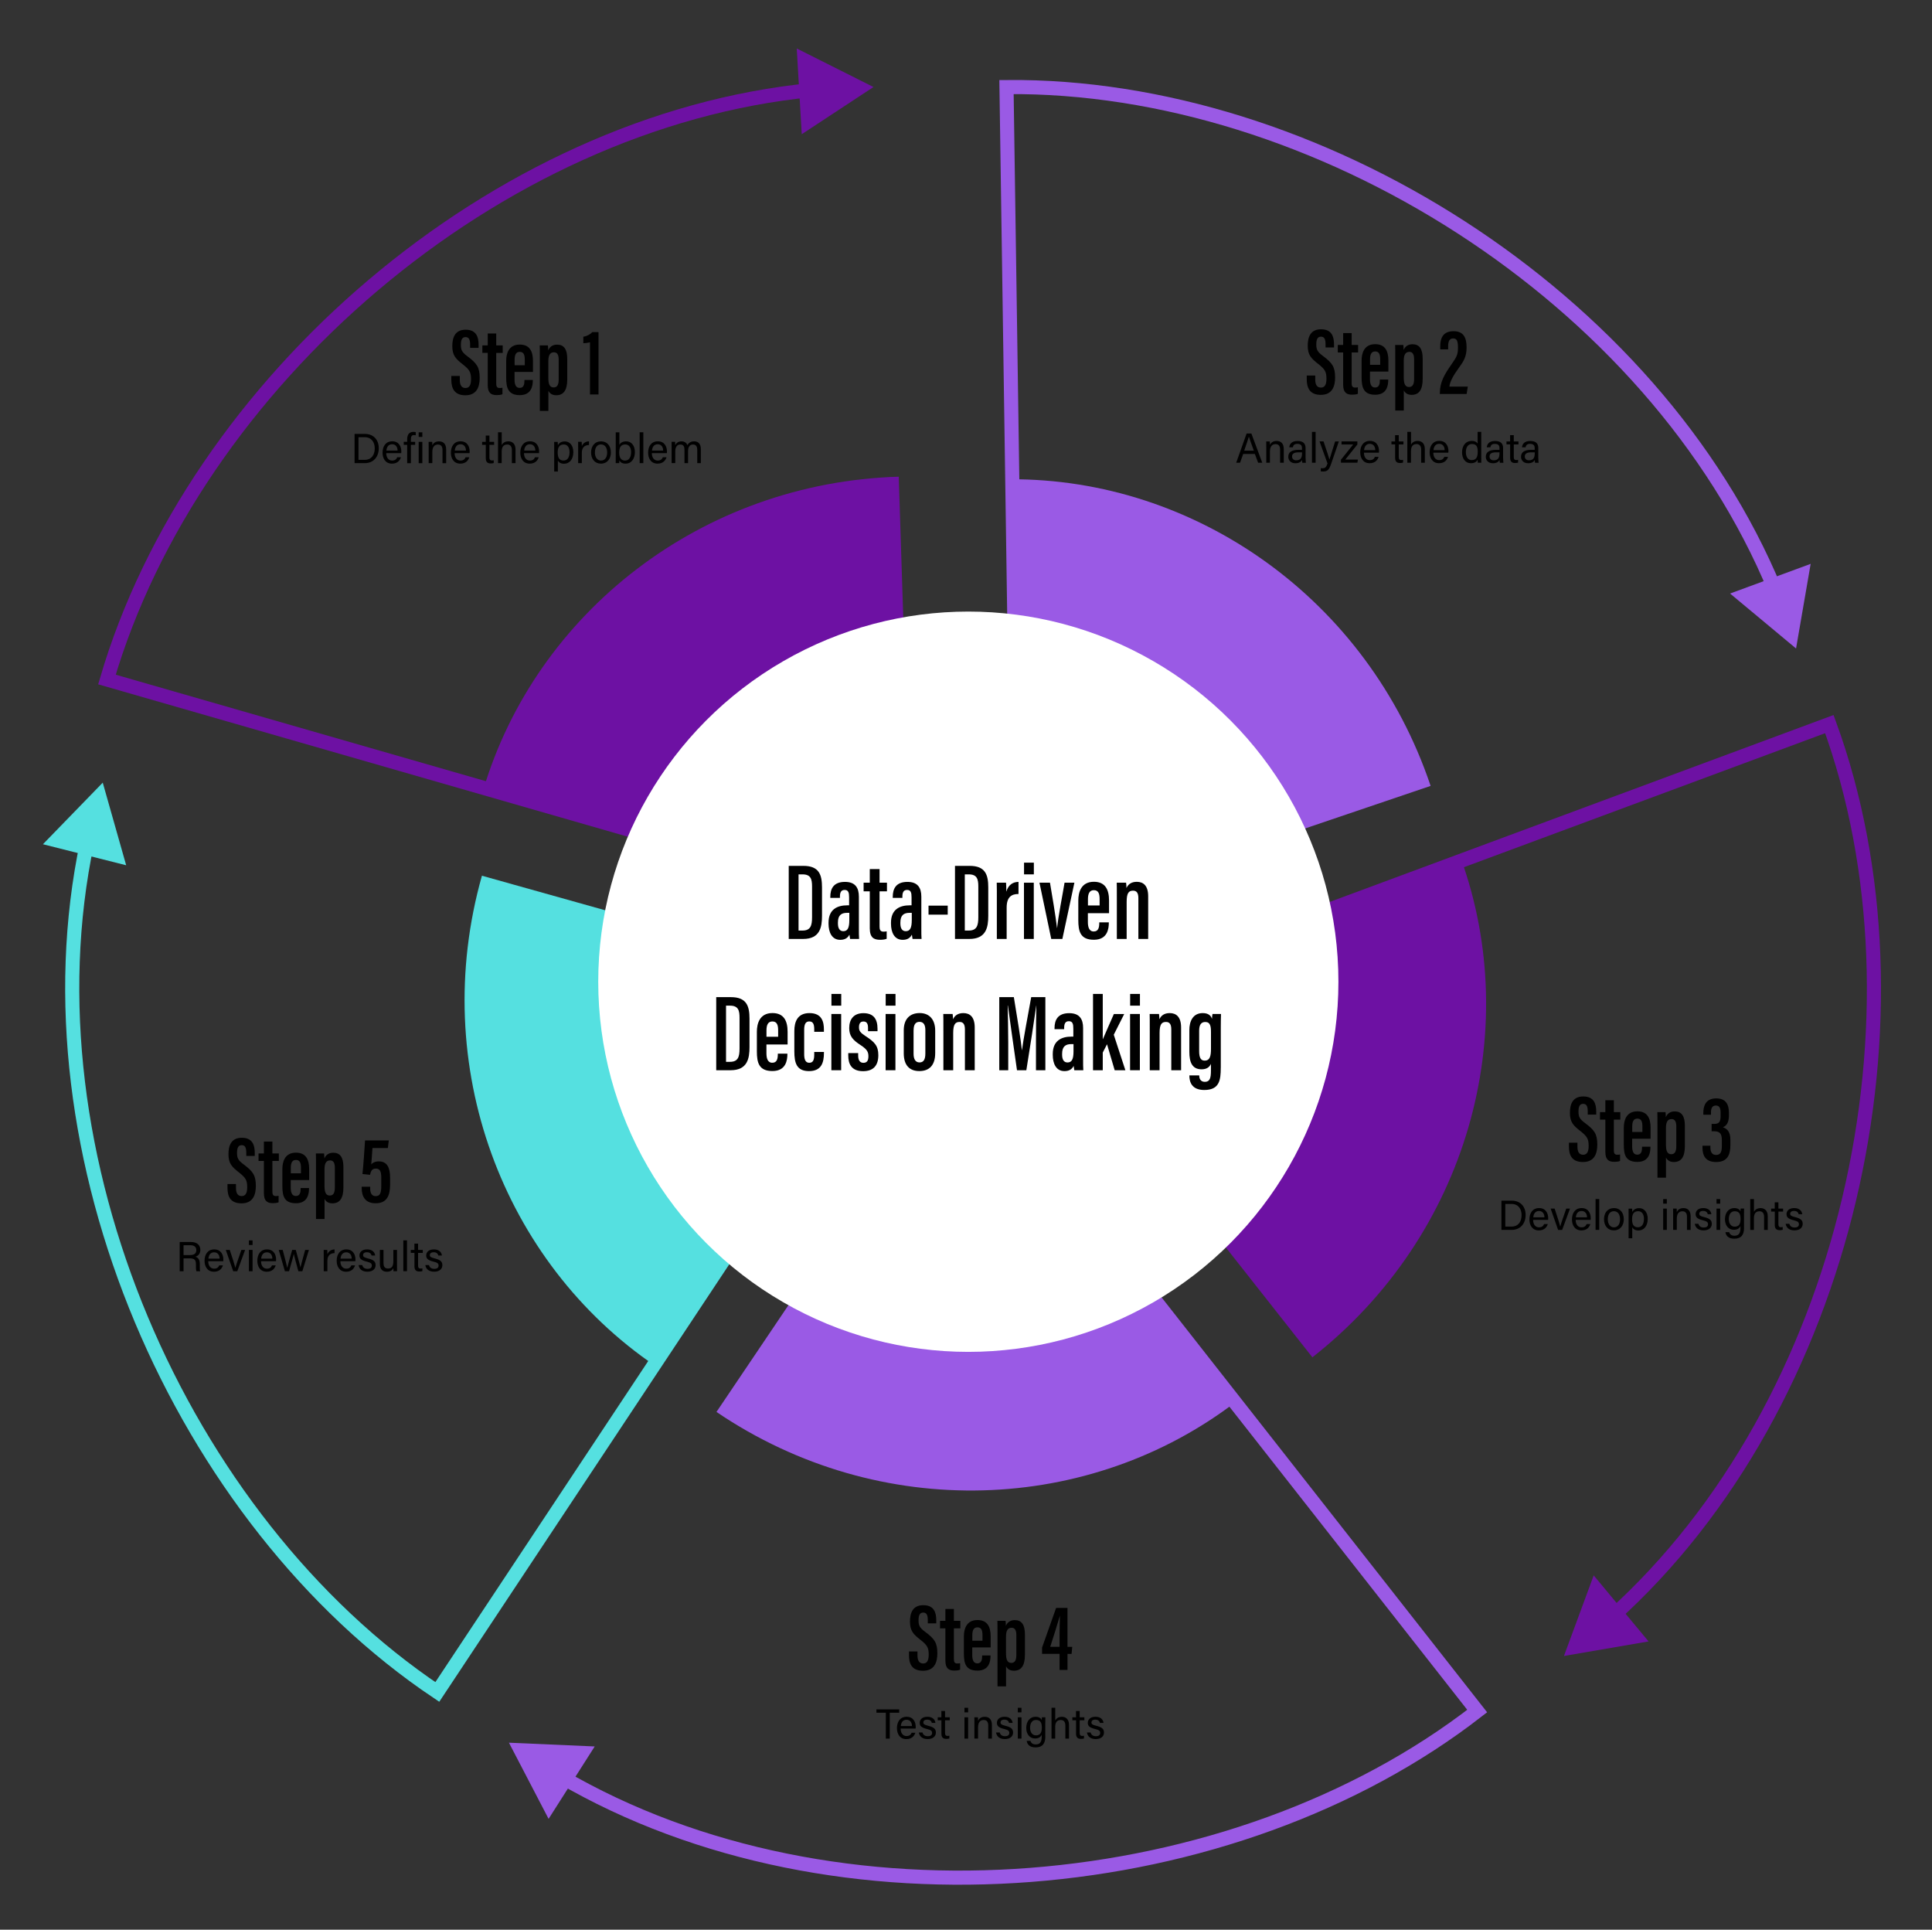 <?xml version="1.0" encoding="UTF-8"?>
<svg id="Layer_1" data-name="Layer 1" xmlns="http://www.w3.org/2000/svg" viewBox="0 0 547.56 546.81">
  <rect x="0" y="0" width="547.56" height="546.81" fill="#333333" stroke="none"/>
  <defs>
    <style>
      .cls-1 {
        fill: #9a5ae5;
      }

      .cls-1, .cls-2, .cls-3, .cls-4, .cls-5, .cls-6 {
        stroke-width: 0px;
      }

      .cls-7 {
        stroke: #6d11a3;
      }

      .cls-7, .cls-3, .cls-8, .cls-9 {
        fill: none;
        stroke-miterlimit: 10;
      }

      .cls-7, .cls-8, .cls-9 {
        stroke-width: 4px;
      }

      .cls-2 {
        fill: #000;
      }

      .cls-3 {
        stroke: #4262d3;
      }

      .cls-4 {
        fill: #6d11a3;
      }

      .cls-8 {
        stroke: #9a5ae5;
      }

      .cls-5 {
        fill: #55e0e0;
      }

      .cls-6 {
        fill: #fff;
      }

      .cls-9 {
        stroke: #55e0e0;
      }
    </style>
  </defs>
  <g>
    <g>
      <path class="cls-9" d="M24.68,238.72c-18.67,88.29,26.6,192,99.26,240.73l131.31-198.05"/>
      <polygon class="cls-5" points="12.17 239.23 29.12 221.78 35.76 245.19 12.17 239.23"/>
    </g>
    <path class="cls-5" d="M136.59,248.14c-15.24,53.87,5.93,109.64,49.24,138.99l69.41-105.72-118.66-33.26Z"/>
  </g>
  <g>
    <g>
      <path class="cls-8" d="M158.92,503.37c77.93,45.49,190.62,35.13,259.74-18.51l-146.7-186.93"/>
      <polygon class="cls-1" points="155.48 515.41 144.24 493.83 168.55 494.89 155.48 515.41"/>
    </g>
    <path class="cls-1" d="M203.06,400.1c46.35,31.41,105.94,28.86,147.42-3.03l-78.53-99.14-68.89,102.17Z"/>
  </g>
  <g>
    <g>
      <path class="cls-7" d="M456.82,458.18c67.11-60.33,91.64-170.8,61.65-252.99l-222.79,82.64"/>
      <polygon class="cls-4" points="467.23 465.13 443.25 469.25 451.68 446.42 467.23 465.13"/>
    </g>
    <path class="cls-4" d="M371.95,384.62c44.05-34.55,59.82-92.08,42.11-141.31l-118.38,44.52,76.27,96.79Z"/>
  </g>
  <g>
    <g>
      <path class="cls-8" d="M503.13,167.27C468.68,83.87,372.75,23.85,285.26,24.67l3.49,237.59"/>
      <polygon class="cls-1" points="513.17 159.78 509.03 183.76 490.33 168.19 513.17 159.78"/>
    </g>
    <path class="cls-1" d="M405.46,222.7c-17.85-53.06-66.81-87.13-119.13-86.89l2.42,126.45,116.71-39.56Z"/>
  </g>
  <g>
    <polyline class="cls-3" points="274.68 277.48 275.38 277.23 275.4 277.2 275.38 277.23"/>
    <g>
      <path class="cls-7" d="M230.07,25.52C140.26,34.25,54.95,108.6,30.31,192.55l228.36,65.7"/>
      <polygon class="cls-4" points="225.81 13.74 247.56 24.66 227.23 38.03 225.81 13.74"/>
    </g>
    <polygon class="cls-2" points="274.96 277.84 275.38 277.23 274.68 277.48 274.96 277.84"/>
  </g>
  <g>
    <path class="cls-4" d="M254.72,135.08c-55.96,1.66-102.79,38.61-117.76,88.75l121.7,34.42-3.94-123.17Z"/>
    <polygon class="cls-2" points="274.44 278.19 274.68 277.85 274.29 277.99 274.44 278.19"/>
  </g>
  <circle class="cls-6" cx="274.44" cy="278.19" r="104.89"/>
  <g>
    <path class="cls-2" d="M223.54,245.36h4.15c4.43,0,5.28,2.48,5.28,6.09v8.04c0,3.17-.52,6.58-5.35,6.58h-4.08v-20.71ZM226.32,263.69h1.12c2.27,0,2.71-1.38,2.71-3.76v-8.73c0-2.11-.38-3.43-2.71-3.43h-1.12v15.93Z"/>
    <path class="cls-2" d="M243.42,263.02c0,1.04,0,2.5.06,3.05h-2.55c-.07-.33-.17-.98-.19-1.22-.53,1.06-1.44,1.47-2.62,1.47-2.36,0-3.3-2.15-3.3-4.57v-.28c0-3.79,2.48-4.93,5.33-4.93h.5v-2.24c0-1.33-.19-2.12-1.27-2.12s-1.33.82-1.33,1.92v.33h-2.73v-.28c0-2.27.88-4.25,4.16-4.25,2.95,0,3.94,1.71,3.94,4.2v8.94ZM240.71,258.67h-.63c-1.6,0-2.6.64-2.6,2.75v.26c0,1.25.42,2.19,1.52,2.19,1.23,0,1.71-.92,1.71-3.16v-2.04Z"/>
    <path class="cls-2" d="M244.76,250.13h1.75v-3.86h2.77v3.86h2.1v2.45h-2.1v9.96c0,.78.12,1.46,1.1,1.46.29,0,.73-.03.92-.09v2.11c-.51.23-1.27.29-1.85.29-1.81,0-2.94-.64-2.94-3.27v-10.46h-1.75v-2.45Z"/>
    <path class="cls-2" d="M261.12,263.02c0,1.04,0,2.5.06,3.05h-2.55c-.07-.33-.17-.98-.19-1.22-.53,1.06-1.44,1.47-2.62,1.47-2.36,0-3.3-2.15-3.3-4.57v-.28c0-3.79,2.48-4.93,5.33-4.93h.5v-2.24c0-1.33-.19-2.12-1.27-2.12s-1.33.82-1.33,1.92v.33h-2.73v-.28c0-2.27.88-4.25,4.16-4.25,2.95,0,3.94,1.71,3.94,4.2v8.94ZM258.41,258.67h-.63c-1.6,0-2.6.64-2.6,2.75v.26c0,1.25.42,2.19,1.52,2.19,1.23,0,1.71-.92,1.71-3.16v-2.04Z"/>
    <path class="cls-2" d="M268.6,256.63v2.55h-5.44v-2.55h5.44Z"/>
    <path class="cls-2" d="M270.66,245.36h4.15c4.43,0,5.28,2.48,5.28,6.09v8.04c0,3.17-.52,6.58-5.35,6.58h-4.08v-20.71ZM273.44,263.69h1.12c2.27,0,2.71-1.38,2.71-3.76v-8.73c0-2.11-.38-3.43-2.71-3.43h-1.12v15.93Z"/>
    <path class="cls-2" d="M282.52,255.54c0-2.61.02-3.87-.03-5.41h2.64c.03.35.08,1.6.08,2.54.61-2.08,2-2.75,3.45-2.77v3.43c-1.88,0-3.36.75-3.36,3.86v8.88h-2.78v-10.53Z"/>
    <path class="cls-2" d="M290.21,250.13h2.78v15.94h-2.78v-15.94ZM290.23,244.45h2.78v3.32h-2.78v-3.32Z"/>
    <path class="cls-2" d="M297.58,250.13c.5,2.94,1.62,9.52,2,12.83h.03c.27-3.12,1.6-9.7,2.1-12.83h2.79l-3.41,15.94h-3.15l-3.34-15.94h2.97Z"/>
    <path class="cls-2" d="M308.32,258.78v2.45c0,1.38.3,2.72,1.66,2.72s1.57-1.17,1.57-2.48v-.1h2.71v.09c0,1.75-.39,4.84-4.24,4.84s-4.41-2.38-4.41-5.6v-5.52c0-2.28.75-5.31,4.42-5.31,3.27,0,4.29,2.29,4.29,5.3v3.6h-5.99ZM311.65,256.58v-1.78c0-1.48-.3-2.55-1.63-2.55-1.22,0-1.68.94-1.68,2.56v1.77h3.3Z"/>
    <path class="cls-2" d="M316.53,255.02c0-3.22,0-4.14-.03-4.89h2.65c.05.36.11.96.11,1.51.46-1.03,1.36-1.76,2.93-1.76,1.86,0,3.22,1.1,3.22,4.08v12.11h-2.78v-11.58c0-1.48-.51-2.1-1.5-2.1-1.21,0-1.82.63-1.82,3.15v10.53h-2.78v-11.05Z"/>
    <path class="cls-2" d="M202.99,282.56h4.15c4.43,0,5.28,2.48,5.28,6.09v8.04c0,3.17-.52,6.58-5.35,6.58h-4.08v-20.71ZM205.77,300.89h1.12c2.27,0,2.71-1.38,2.71-3.76v-8.73c0-2.11-.38-3.43-2.71-3.43h-1.12v15.93Z"/>
    <path class="cls-2" d="M217.22,295.98v2.45c0,1.38.3,2.72,1.66,2.72s1.57-1.17,1.57-2.48v-.1h2.71v.09c0,1.75-.39,4.84-4.24,4.84s-4.41-2.38-4.41-5.6v-5.52c0-2.28.75-5.31,4.42-5.31,3.27,0,4.29,2.29,4.29,5.3v3.6h-5.99ZM220.54,293.78v-1.78c0-1.48-.3-2.55-1.63-2.55-1.22,0-1.68.94-1.68,2.56v1.77h3.3Z"/>
    <path class="cls-2" d="M233.52,298.08v.22c0,2.83-.72,5.22-4.24,5.22s-4.15-2.33-4.15-5.6v-5.77c0-2.64.91-5.07,4.29-5.07,3.63,0,4.09,2.64,4.09,4.68v.62h-2.74v-.62c0-1.32-.21-2.32-1.4-2.32-1.06,0-1.45.81-1.45,2.38v6.88c0,1.25.23,2.46,1.43,2.46,1.12,0,1.42-.82,1.42-2.42v-.65h2.74Z"/>
    <path class="cls-2" d="M235.62,287.33h2.78v15.94h-2.78v-15.94ZM235.64,281.65h2.78v3.32h-2.78v-3.32Z"/>
    <path class="cls-2" d="M243.22,298.39v.72c0,1.22.42,2.06,1.48,2.06,1.01,0,1.42-.62,1.42-1.85s-.36-1.96-2.24-3.19c-2.17-1.41-3.2-2.55-3.2-4.8,0-2.55,1.32-4.23,4.02-4.23,2.93,0,4,1.72,4,4.42v.68h-2.69v-.94c0-1.21-.38-1.8-1.3-1.8s-1.26.64-1.26,1.64.33,1.5,1.84,2.49c2.6,1.67,3.64,2.79,3.64,5.41,0,2.98-1.44,4.54-4.32,4.54-3.39,0-4.2-2.18-4.2-4.42v-.71h2.81Z"/>
    <path class="cls-2" d="M251,287.33h2.78v15.94h-2.78v-15.94ZM251.02,281.65h2.78v3.32h-2.78v-3.32Z"/>
    <path class="cls-2" d="M265.05,292.07v6.35c0,3.43-1.67,5.09-4.49,5.09s-4.42-1.68-4.42-5.05v-6.5c0-3.29,1.82-4.89,4.51-4.89s4.4,1.76,4.4,4.99ZM258.92,291.94v6.63c0,1.47.47,2.49,1.69,2.49,1.13,0,1.65-.81,1.65-2.53v-6.61c0-1.37-.41-2.36-1.66-2.36-1.17,0-1.67.84-1.67,2.39Z"/>
    <path class="cls-2" d="M267.37,292.22c0-3.22,0-4.14-.03-4.89h2.65c.05.36.11.96.11,1.51.46-1.03,1.36-1.76,2.93-1.76,1.86,0,3.22,1.1,3.22,4.08v12.11h-2.78v-11.58c0-1.48-.51-2.1-1.5-2.1-1.21,0-1.82.63-1.82,3.15v10.53h-2.78v-11.05Z"/>
    <path class="cls-2" d="M293.61,295.17c0-3.64.05-7.9.11-10.2h-.03c-.49,3.54-1.82,12.24-2.81,18.3h-2.65c-.74-5.36-2.1-14.58-2.58-18.33h-.06c.06,2.41.16,7.1.16,10.66v7.67h-2.54v-20.71h4.13c.94,5.62,2,12.24,2.28,15.03h.03c.33-2.79,1.65-9.73,2.61-15.03h4.01v20.71h-2.66v-8.1Z"/>
    <path class="cls-2" d="M306.97,300.22c0,1.04,0,2.5.06,3.05h-2.55c-.07-.33-.17-.98-.19-1.22-.53,1.06-1.44,1.47-2.62,1.47-2.36,0-3.3-2.15-3.3-4.57v-.28c0-3.79,2.48-4.93,5.33-4.93h.5v-2.24c0-1.33-.19-2.12-1.27-2.12s-1.33.82-1.33,1.92v.33h-2.73v-.28c0-2.27.88-4.25,4.16-4.25,2.95,0,3.94,1.71,3.94,4.2v8.94ZM304.25,295.87h-.63c-1.6,0-2.6.64-2.6,2.75v.26c0,1.25.42,2.19,1.52,2.19,1.23,0,1.71-.92,1.71-3.16v-2.04Z"/>
    <path class="cls-2" d="M312.53,294.45h.05c.73-1.77,2.27-5.14,3.11-7.11h2.93l-2.96,5.87,3.29,10.06h-3.03l-2.17-7.36-1.21,2.35v5.01h-2.76v-21.62h2.76v12.8Z"/>
    <path class="cls-2" d="M320.28,287.33h2.78v15.94h-2.78v-15.94ZM320.3,281.65h2.78v3.32h-2.78v-3.32Z"/>
    <path class="cls-2" d="M325.86,292.22c0-3.22,0-4.14-.03-4.89h2.65c.05.36.11.96.11,1.51.46-1.03,1.36-1.76,2.93-1.76,1.86,0,3.22,1.1,3.22,4.08v12.11h-2.78v-11.58c0-1.48-.51-2.1-1.5-2.1-1.21,0-1.82.63-1.82,3.15v10.53h-2.78v-11.05Z"/>
    <path class="cls-2" d="M345.98,302.61c0,3.41-.35,6.26-4.66,6.26-3.6,0-4.23-2.32-4.23-4.07v-.07h2.79v.08c0,.58.22,1.75,1.59,1.75,1.45,0,1.73-1.1,1.73-3.23v-1.87c-.41.97-1.28,1.55-2.65,1.55-2.71,0-3.47-2.06-3.47-4.95v-6.18c0-2.43.98-4.8,3.8-4.8,1.66,0,2.37.8,2.62,1.65,0-.47.08-1.1.14-1.4h2.41c-.03.94-.06,2.31-.06,4.07v11.21ZM339.86,292.05v5.81c0,1.8.44,2.69,1.55,2.69,1.55,0,1.8-1.38,1.8-3.41v-4.68c0-1.56-.16-2.86-1.62-2.86-1.16,0-1.73.8-1.73,2.46Z"/>
  </g>
  <g>
    <path class="cls-2" d="M130.32,106.55v1.09c0,1.49.48,2.31,1.63,2.31s1.55-.99,1.55-2.5c0-2.01-.44-2.71-2.36-4.22-1.94-1.53-2.95-2.48-2.95-5.15,0-2.34.71-4.66,3.79-4.65,3.06,0,3.66,2.14,3.66,4.24v.91s-2.4,0-2.4,0v-.85c0-1.36-.25-2.21-1.3-2.21s-1.32.91-1.32,2.2c0,1.45.28,2.08,1.9,3.28,2.62,1.96,3.43,3.07,3.43,6.08,0,2.55-.83,4.93-4.06,4.93-3.16,0-3.98-2.04-3.98-4.42v-1.06s2.42,0,2.42,0Z"/>
    <path class="cls-2" d="M136.71,97.87h1.52v-3.37s2.41,0,2.41,0v3.37h1.83s0,2.13,0,2.13h-1.83v8.68c0,.68.11,1.27.96,1.27.25,0,.64-.03.8-.08v1.84c-.45.2-1.11.25-1.61.25-1.57,0-2.56-.56-2.56-2.85v-9.12h-1.52s0-2.13,0-2.13Z"/>
    <path class="cls-2" d="M145.83,105.41v2.14c0,1.2.26,2.37,1.44,2.37s1.37-1.02,1.37-2.16v-.09s2.37,0,2.37,0v.08c0,1.52-.34,4.22-3.7,4.22-3.27,0-3.85-2.07-3.85-4.89v-4.81c0-1.99.66-4.63,3.85-4.63,2.85,0,3.74,1.99,3.74,4.62,0,.79,0,2.35,0,3.14h-5.23ZM148.73,103.49v-1.55c0-1.29-.26-2.23-1.42-2.23-1.07,0-1.46.82-1.46,2.24v1.55h2.88Z"/>
    <path class="cls-2" d="M155.42,110.72v5.72s-2.42,0-2.42,0v-14.57c0-1.88,0-3.14-.03-4h2.31c.05.27.09.86.09,1.42.38-.91,1.14-1.63,2.54-1.63,1.93,0,2.86,1.33,2.86,4.06v5.78c0,3.15-1.11,4.5-3.12,4.5-1.28,0-1.9-.63-2.23-1.26ZM158.34,107.52v-5.64c0-1.44-.49-2.05-1.33-2.05-1.13,0-1.6.83-1.6,2.52v4.71c0,1.5.25,2.73,1.48,2.73,1.09,0,1.45-.85,1.45-2.28Z"/>
    <path class="cls-2" d="M167.21,111.77v-14.77c-.49.13-1.45.26-1.88.27v-1.86c1.08-.15,2.06-.75,2.54-1.31h1.76s0,17.67,0,17.67h-2.42Z"/>
    <path class="cls-2" d="M100.49,122.96h2.96c2.33,0,3.9,1.59,3.9,4.06s-1.54,4.22-3.94,4.22h-2.92s0-8.28,0-8.28ZM101.59,130.31h1.74c1.95,0,2.88-1.4,2.88-3.27,0-1.63-.85-3.15-2.87-3.15h-1.74v6.42Z"/>
    <path class="cls-2" d="M109.47,128.41c0,1.23.63,2.1,1.65,2.1.96,0,1.26-.49,1.46-.93h1.05c-.24.77-.89,1.8-2.54,1.8-1.9,0-2.67-1.54-2.67-3.1,0-1.79.9-3.23,2.74-3.23,1.95,0,2.58,1.56,2.58,2.85,0,.18,0,.34-.02.5h-4.25ZM112.68,127.68c-.01-.99-.51-1.79-1.54-1.79s-1.53.74-1.63,1.79h3.18Z"/>
    <path class="cls-2" d="M115.4,131.24v-5.19h-.97s0-.85,0-.85h.97v-.72c0-1.11.42-2.1,1.76-2.1.22,0,.52.03.67.08v.88c-.14-.03-.37-.05-.53-.05-.62,0-.85.37-.85,1.26v.66h1.21s0,.85,0,.85h-1.21v5.19s-1.04,0-1.04,0Z"/>
    <path class="cls-2" d="M118.66,122.5h1.04s0,1.3,0,1.3h-1.04s0-1.3,0-1.3ZM118.66,125.21h1.04s0,6.04,0,6.04h-1.04s0-6.04,0-6.04Z"/>
    <path class="cls-2" d="M121.49,126.73c0-.52,0-1.05-.01-1.52h1.01c.03.18.04.81.04.99.24-.52.73-1.13,1.9-1.13s2.02.69,2.02,2.3v3.88s-1.04,0-1.04,0v-3.75c0-.91-.36-1.53-1.28-1.53-1.14,0-1.6.87-1.6,2.08v3.19s-1.04,0-1.04,0v-4.51Z"/>
    <path class="cls-2" d="M128.84,128.41c0,1.23.63,2.1,1.65,2.1.96,0,1.26-.49,1.46-.93h1.05c-.24.77-.89,1.8-2.54,1.8-1.9,0-2.67-1.54-2.67-3.1,0-1.79.9-3.23,2.74-3.23,1.95,0,2.58,1.56,2.58,2.85,0,.18,0,.34-.02.5h-4.25ZM132.06,127.68c-.01-.99-.51-1.79-1.54-1.79s-1.53.74-1.63,1.79h3.18Z"/>
    <path class="cls-2" d="M136.63,125.21h1.04v-1.78s1.04,0,1.04,0v1.78h1.33s0,.85,0,.85h-1.33v3.53c0,.59.14.89.69.89.14,0,.36,0,.53-.05v.78c-.26.1-.61.11-.9.11-.94,0-1.35-.49-1.35-1.49v-3.78h-1.04s0-.85,0-.85Z"/>
    <path class="cls-2" d="M142.2,122.5v3.59c.31-.53.86-1.03,1.88-1.03.97,0,2.03.53,2.03,2.33v3.85s-1.04,0-1.04,0v-3.68c0-1.03-.43-1.6-1.31-1.6-1.08,0-1.57.72-1.57,1.98v3.3s-1.04,0-1.04,0v-8.74s1.04,0,1.04,0Z"/>
    <path class="cls-2" d="M148.51,128.41c0,1.23.63,2.1,1.65,2.1.96,0,1.26-.49,1.46-.93h1.05c-.24.77-.89,1.8-2.54,1.8-1.9,0-2.67-1.54-2.67-3.1,0-1.79.9-3.23,2.74-3.23,1.95,0,2.59,1.56,2.59,2.85,0,.18,0,.34-.02.5h-4.25ZM151.73,127.68c-.01-.99-.51-1.79-1.54-1.79s-1.53.74-1.63,1.79h3.18Z"/>
    <path class="cls-2" d="M158.11,130.5v3.12s-1.04,0-1.04,0v-6.93c0-.49,0-1-.01-1.47h1.01c.02.2.04.57.04.95.33-.61.94-1.09,1.97-1.09,1.4,0,2.41,1.17,2.41,3.01,0,2.16-1.16,3.32-2.62,3.32-.98,0-1.49-.41-1.76-.89ZM161.42,128.11c0-1.28-.58-2.16-1.61-2.16-1.25,0-1.75.79-1.75,2.26,0,1.43.41,2.29,1.67,2.29,1.1,0,1.69-.91,1.69-2.39Z"/>
    <path class="cls-2" d="M163.86,126.84c0-.84,0-1.32-.01-1.64h1.02c.02.17.03.64.03,1.23.32-.82,1.04-1.34,2.03-1.37v1.04c-1.24.04-2.03.68-2.03,2.21v2.93s-1.04,0-1.04,0v-4.4Z"/>
    <path class="cls-2" d="M173.14,128.21c0,1.74-1,3.17-2.84,3.17-1.73,0-2.78-1.34-2.78-3.15,0-1.78,1.02-3.17,2.84-3.17,1.68,0,2.77,1.26,2.77,3.15ZM168.6,128.22c0,1.32.66,2.29,1.75,2.29s1.73-.92,1.73-2.28-.62-2.29-1.75-2.29-1.72.91-1.72,2.29Z"/>
    <path class="cls-2" d="M174.5,122.5h1.04s0,3.56,0,3.56c.27-.51.83-1,1.93-1,1.51,0,2.47,1.25,2.47,3.04s-.92,3.28-2.63,3.28c-.97,0-1.47-.35-1.77-.94,0,.31-.02.63-.04.8h-1c.01-.67.01-1.35.01-2.03v-6.71ZM178.86,128.12c0-1.3-.59-2.17-1.64-2.17-1.28,0-1.73.86-1.73,2.3,0,1.26.4,2.26,1.68,2.26,1.07,0,1.69-.91,1.69-2.38Z"/>
    <path class="cls-2" d="M181.29,131.24v-8.74s1.04,0,1.04,0v8.74s-1.04,0-1.04,0Z"/>
    <path class="cls-2" d="M184.74,128.41c0,1.23.63,2.1,1.65,2.1.96,0,1.26-.49,1.46-.93h1.05c-.24.77-.89,1.8-2.54,1.8-1.9,0-2.67-1.54-2.67-3.1,0-1.79.9-3.23,2.74-3.23,1.95,0,2.59,1.56,2.59,2.85,0,.18,0,.34-.02.5h-4.25ZM187.95,127.68c-.01-.99-.51-1.79-1.54-1.79s-1.53.74-1.63,1.79h3.18Z"/>
    <path class="cls-2" d="M190.35,126.76c0-.52,0-1.07-.01-1.56h1c.02.18.04.63.04.93.28-.54.8-1.07,1.76-1.07.85,0,1.44.43,1.67,1.08.32-.57.89-1.08,1.92-1.08s1.9.58,1.9,2.21v3.97s-1.02,0-1.02,0v-3.84c0-.7-.25-1.44-1.19-1.44s-1.41.74-1.41,1.81v3.47s-1.02,0-1.02,0v-3.81c0-.78-.22-1.47-1.17-1.47s-1.44.78-1.44,1.93v3.34s-1.03,0-1.03,0v-4.48Z"/>
  </g>
  <g>
    <path class="cls-2" d="M372.76,106.43v1.09c0,1.49.48,2.31,1.63,2.31s1.55-.99,1.55-2.5c0-2.01-.44-2.71-2.36-4.22-1.94-1.53-2.95-2.48-2.95-5.15,0-2.34.71-4.66,3.79-4.65,3.06,0,3.66,2.14,3.66,4.24v.91h-2.4v-.85c0-1.36-.25-2.21-1.3-2.21-1.05,0-1.32.91-1.32,2.2,0,1.45.28,2.08,1.9,3.28,2.62,1.96,3.43,3.07,3.43,6.08,0,2.55-.83,4.93-4.06,4.93-3.16,0-3.98-2.04-3.98-4.42v-1.06h2.42Z"/>
    <path class="cls-2" d="M379.15,97.75h1.52s0-3.37,0-3.37h2.41v3.37s1.83,0,1.83,0v2.13h-1.83s0,8.68,0,8.68c0,.68.11,1.27.96,1.27.25,0,.64-.03.8-.08v1.84c-.45.2-1.11.25-1.61.25-1.57,0-2.56-.56-2.56-2.85v-9.12s-1.52,0-1.52,0v-2.13Z"/>
    <path class="cls-2" d="M388.27,105.3v2.14c0,1.2.26,2.37,1.44,2.37s1.37-1.02,1.37-2.16v-.09h2.37v.08c0,1.52-.34,4.22-3.7,4.22-3.27,0-3.85-2.07-3.85-4.89v-4.81c0-1.99.66-4.63,3.85-4.63,2.85,0,3.74,1.99,3.74,4.62v3.14h-5.23ZM391.17,103.37v-1.55c0-1.29-.26-2.23-1.42-2.23-1.07,0-1.46.82-1.46,2.24v1.55s2.88,0,2.88,0Z"/>
    <path class="cls-2" d="M397.86,110.61v5.72h-2.42v-14.57c0-1.88,0-3.14-.03-4h2.31c.05.27.09.86.09,1.42.38-.91,1.14-1.63,2.54-1.63,1.93,0,2.86,1.33,2.86,4.06v5.78c0,3.15-1.11,4.5-3.12,4.5-1.28,0-1.9-.63-2.23-1.26ZM400.78,107.4v-5.64c0-1.44-.49-2.05-1.33-2.05-1.13,0-1.6.83-1.6,2.52v4.71c0,1.5.25,2.73,1.48,2.73,1.09,0,1.45-.85,1.45-2.28Z"/>
    <path class="cls-2" d="M408.08,111.65v-.3c.02-3.1,1.31-5.25,3.23-8.01,1.44-2.06,1.9-2.78,1.9-4.73,0-1.91-.25-2.71-1.37-2.71-1.02,0-1.41.78-1.41,2.23v.87h-2.24v-.95c0-1.98.63-4.2,3.77-4.2,2.91,0,3.69,1.92,3.69,4.61s-.84,3.92-2.28,5.9c-1.4,1.96-2.45,3.74-2.59,5.19h5.22s-.33,2.09-.33,2.09h-7.59Z"/>
    <path class="cls-2" d="M352.34,128.64l-.89,2.48h-1.09s2.95-8.28,2.95-8.28h1.35s3.08,8.28,3.08,8.28h-1.17s-.92-2.48-.92-2.48h-3.3ZM355.36,127.7c-.79-2.18-1.22-3.33-1.4-3.96h-.01c-.2.7-.69,2.1-1.32,3.96h2.74Z"/>
    <path class="cls-2" d="M358.88,126.61c0-.52,0-1.05-.01-1.52h1.01c.03.18.04.81.04.99.24-.52.73-1.13,1.9-1.13s2.02.69,2.02,2.3v3.88h-1.04v-3.75c0-.91-.36-1.53-1.28-1.53-1.14,0-1.6.87-1.6,2.08v3.19h-1.04v-4.51Z"/>
    <path class="cls-2" d="M370.03,129.81c0,.55.05,1.14.08,1.32h-1c-.05-.13-.08-.42-.1-.79-.21.4-.69.93-1.86.93-1.42,0-2.03-.93-2.03-1.84,0-1.35,1.06-1.96,2.85-1.96h1.03s0-.51,0-.51c0-.53-.17-1.18-1.3-1.18-1.01,0-1.18.5-1.29.97h-1.01c.08-.83.59-1.79,2.33-1.79,1.47,0,2.29.61,2.29,1.98v2.88ZM369.02,128.18h-.98c-1.2,0-1.85.33-1.85,1.18,0,.63.43,1.08,1.17,1.08,1.45,0,1.65-.98,1.65-2.07v-.19Z"/>
    <path class="cls-2" d="M371.83,131.12v-8.74h1.04v8.74h-1.04Z"/>
    <path class="cls-2" d="M375.11,125.09c.98,2.89,1.51,4.49,1.67,5.11h.01c.2-.68.63-2.06,1.61-5.11h1.05s-2.17,6.31-2.17,6.31c-.61,1.77-1.07,2.21-2.3,2.21-.19,0-.42-.01-.65-.04v-.91c.15.02.33.03.5.03.76,0,1.06-.34,1.41-1.34l-2.26-6.27h1.13Z"/>
    <path class="cls-2" d="M380.04,130.28l3.47-4.32h-3.3v-.88h4.49v.87s-3.42,4.28-3.42,4.28h3.59s-.17.88-.17.88h-4.66v-.84Z"/>
    <path class="cls-2" d="M386.56,128.29c0,1.23.63,2.1,1.65,2.1.96,0,1.26-.49,1.46-.93h1.05c-.24.77-.89,1.8-2.54,1.8-1.9,0-2.67-1.54-2.67-3.1,0-1.79.9-3.23,2.74-3.23,1.95,0,2.58,1.56,2.58,2.85,0,.18,0,.34-.02.5h-4.25ZM389.77,127.56c-.01-.99-.51-1.79-1.54-1.79s-1.53.74-1.63,1.79h3.18Z"/>
    <path class="cls-2" d="M394.35,125.09h1.04s0-1.78,0-1.78h1.04v1.78s1.33,0,1.33,0v.85h-1.33s0,3.53,0,3.53c0,.59.14.89.69.89.14,0,.36,0,.53-.05v.78c-.26.1-.61.11-.9.11-.94,0-1.35-.49-1.35-1.49v-3.78s-1.04,0-1.04,0v-.85Z"/>
    <path class="cls-2" d="M399.91,122.38v3.59c.31-.53.86-1.03,1.88-1.03.97,0,2.03.53,2.03,2.33v3.85h-1.04v-3.68c0-1.03-.43-1.6-1.31-1.6-1.08,0-1.57.72-1.57,1.98v3.3h-1.04v-8.74h1.04Z"/>
    <path class="cls-2" d="M406.23,128.29c0,1.23.63,2.1,1.65,2.1.96,0,1.26-.49,1.46-.93h1.05c-.24.77-.89,1.8-2.54,1.8-1.9,0-2.67-1.54-2.67-3.1,0-1.79.9-3.23,2.74-3.23,1.95,0,2.59,1.56,2.59,2.85,0,.18,0,.34-.02.5h-4.25ZM409.44,127.56c-.01-.99-.51-1.79-1.54-1.79s-1.53.74-1.63,1.79h3.18Z"/>
    <path class="cls-2" d="M419.81,122.38v7.03c0,.57,0,1.12.01,1.71h-1c-.03-.16-.05-.62-.05-.86-.3.63-.91,1-1.9,1-1.55,0-2.5-1.26-2.5-3.1,0-1.86,1.03-3.22,2.7-3.22,1.07,0,1.54.43,1.71.77v-3.33h1.04ZM415.45,128.13c0,1.46.69,2.25,1.64,2.25,1.41,0,1.72-1.04,1.72-2.37s-.28-2.19-1.64-2.19c-1.06,0-1.72.84-1.72,2.31Z"/>
    <path class="cls-2" d="M426.01,129.81c0,.55.05,1.14.08,1.32h-1c-.05-.13-.08-.42-.1-.79-.21.4-.69.93-1.86.93-1.42,0-2.03-.93-2.03-1.84,0-1.35,1.06-1.96,2.85-1.96h1.03s0-.51,0-.51c0-.53-.17-1.18-1.3-1.18-1.01,0-1.18.5-1.29.97h-1.01c.08-.83.59-1.79,2.33-1.79,1.47,0,2.29.61,2.29,1.98v2.88ZM424.99,128.18h-.98c-1.2,0-1.85.33-1.85,1.18,0,.63.43,1.08,1.17,1.08,1.45,0,1.65-.98,1.65-2.07v-.19Z"/>
    <path class="cls-2" d="M426.95,125.09h1.04s0-1.78,0-1.78h1.04v1.78s1.33,0,1.33,0v.85h-1.33s0,3.53,0,3.53c0,.59.14.89.69.89.14,0,.36,0,.53-.05v.78c-.26.1-.61.11-.9.11-.94,0-1.35-.49-1.35-1.49v-3.78s-1.04,0-1.04,0v-.85Z"/>
    <path class="cls-2" d="M435.99,129.81c0,.55.05,1.14.08,1.32h-1c-.05-.13-.08-.42-.1-.79-.21.4-.69.93-1.86.93-1.42,0-2.03-.93-2.03-1.84,0-1.35,1.06-1.96,2.85-1.96h1.03s0-.51,0-.51c0-.53-.17-1.18-1.3-1.18-1.01,0-1.18.5-1.29.97h-1.01c.08-.83.59-1.79,2.33-1.79,1.47,0,2.29.61,2.29,1.98v2.88ZM434.98,128.18h-.98c-1.2,0-1.85.33-1.85,1.18,0,.63.43,1.08,1.17,1.08,1.45,0,1.65-.98,1.65-2.07v-.19Z"/>
  </g>
  <g>
    <path class="cls-2" d="M447.07,323.82v1.09c0,1.49.48,2.31,1.63,2.31s1.55-.99,1.55-2.5c0-2.01-.44-2.71-2.36-4.22-1.94-1.53-2.95-2.48-2.95-5.15,0-2.34.71-4.66,3.79-4.65,3.06,0,3.66,2.14,3.66,4.24v.91h-2.4v-.85c0-1.36-.25-2.21-1.3-2.21s-1.32.91-1.32,2.2c0,1.45.28,2.08,1.9,3.28,2.62,1.96,3.43,3.07,3.43,6.08,0,2.55-.83,4.93-4.06,4.93s-3.98-2.04-3.98-4.42v-1.06h2.42Z"/>
    <path class="cls-2" d="M453.46,315.14h1.52v-3.37h2.41v3.37h1.83v2.13h-1.83v8.68c0,.68.11,1.27.96,1.27.25,0,.64-.03.8-.08v1.84c-.45.2-1.11.25-1.61.25-1.57,0-2.56-.56-2.56-2.85v-9.12h-1.52v-2.13Z"/>
    <path class="cls-2" d="M462.58,322.69v2.14c0,1.2.26,2.37,1.44,2.37s1.37-1.02,1.37-2.16v-.09h2.37v.08c0,1.52-.34,4.22-3.7,4.22s-3.85-2.07-3.85-4.89v-4.81c0-1.99.66-4.63,3.85-4.63,2.85,0,3.74,1.99,3.74,4.62v3.14h-5.23ZM465.48,320.76v-1.55c0-1.29-.26-2.23-1.42-2.23-1.07,0-1.46.82-1.46,2.24v1.55h2.88Z"/>
    <path class="cls-2" d="M472.17,328v5.72h-2.42v-14.57c0-1.88,0-3.14-.03-4h2.31c.05.27.09.86.09,1.42.38-.91,1.14-1.63,2.54-1.63,1.93,0,2.86,1.33,2.86,4.06v5.78c0,3.15-1.11,4.5-3.12,4.5-1.28,0-1.9-.63-2.23-1.26ZM475.09,324.8v-5.64c0-1.44-.49-2.05-1.33-2.05-1.13,0-1.6.83-1.6,2.52v4.71c0,1.5.25,2.73,1.48,2.73,1.09,0,1.45-.85,1.45-2.28Z"/>
    <path class="cls-2" d="M482.75,315.87v-.51c0-1.84.57-4.11,3.68-4.11,2.68,0,3.58,1.69,3.58,4.1v.68c0,2.02-.65,2.96-1.68,3.38v.03c1.28.44,2.09,1.4,2.09,3.57v1.45c0,2.81-.87,4.82-4.02,4.82-2.85,0-3.89-1.6-3.89-4.07v-.55h2.25v.53c0,1.09.36,2.09,1.62,2.09s1.62-.93,1.62-2.5v-1.73c0-1.83-.63-2.48-2.15-2.48h-.75v-2.09h.73c1.31,0,1.82-.53,1.82-2.2v-.95c0-1.15-.22-2.06-1.34-2.06s-1.39.91-1.39,1.95v.65h-2.19Z"/>
    <path class="cls-2" d="M425.53,340.23h2.96c2.33,0,3.9,1.59,3.9,4.06s-1.54,4.22-3.94,4.22h-2.92v-8.28ZM426.62,347.58h1.74c1.95,0,2.88-1.4,2.88-3.27,0-1.63-.85-3.15-2.87-3.15h-1.74v6.42Z"/>
    <path class="cls-2" d="M434.51,345.69c0,1.23.63,2.1,1.65,2.1.96,0,1.26-.49,1.46-.93h1.05c-.24.77-.89,1.8-2.54,1.8-1.9,0-2.67-1.54-2.67-3.1,0-1.79.9-3.23,2.74-3.23,1.95,0,2.58,1.56,2.58,2.85,0,.18,0,.34-.02.5h-4.25ZM437.72,344.95c-.01-.99-.51-1.79-1.54-1.79s-1.53.74-1.63,1.79h3.18Z"/>
    <path class="cls-2" d="M440.61,342.48c.81,2.47,1.41,4.31,1.59,5.07h.01c.15-.67.79-2.48,1.69-5.07h1.06l-2.22,6.04h-1.15l-2.11-6.04h1.12Z"/>
    <path class="cls-2" d="M446.57,345.69c0,1.23.63,2.1,1.65,2.1.96,0,1.26-.49,1.46-.93h1.05c-.24.77-.89,1.8-2.54,1.8-1.9,0-2.67-1.54-2.67-3.1,0-1.79.9-3.23,2.74-3.23,1.95,0,2.58,1.56,2.58,2.85,0,.18,0,.34-.02.5h-4.25ZM449.79,344.95c-.01-.99-.51-1.79-1.54-1.79s-1.53.74-1.63,1.79h3.18Z"/>
    <path class="cls-2" d="M452.21,348.51v-8.74h1.04v8.74h-1.04Z"/>
    <path class="cls-2" d="M460.22,345.48c0,1.74-1,3.17-2.84,3.17-1.73,0-2.78-1.34-2.78-3.15s1.02-3.17,2.84-3.17c1.68,0,2.77,1.26,2.77,3.15ZM455.67,345.5c0,1.32.66,2.29,1.75,2.29s1.73-.92,1.73-2.28-.62-2.29-1.75-2.29-1.72.91-1.72,2.29Z"/>
    <path class="cls-2" d="M462.61,347.77v3.12h-1.04v-6.93c0-.49,0-1-.01-1.47h1.01c.02.2.04.57.04.95.33-.61.94-1.09,1.97-1.09,1.4,0,2.41,1.17,2.41,3.01,0,2.16-1.16,3.32-2.62,3.32-.98,0-1.49-.41-1.76-.89ZM465.92,345.38c0-1.28-.58-2.16-1.61-2.16-1.25,0-1.75.79-1.75,2.26s.41,2.29,1.67,2.29c1.1,0,1.69-.91,1.69-2.39Z"/>
    <path class="cls-2" d="M471.37,339.78h1.04v1.3h-1.04v-1.3ZM471.37,342.48h1.04v6.04h-1.04v-6.04Z"/>
    <path class="cls-2" d="M474.19,344c0-.52,0-1.05-.01-1.52h1.01c.03.18.04.81.04.99.24-.52.73-1.13,1.9-1.13s2.02.69,2.02,2.3v3.88h-1.04v-3.75c0-.91-.36-1.53-1.28-1.53-1.14,0-1.6.87-1.6,2.08v3.19h-1.04v-4.51Z"/>
    <path class="cls-2" d="M481.37,346.79c.17.66.66,1.05,1.48,1.05.89,0,1.23-.38,1.23-.93s-.28-.83-1.43-1.11c-1.73-.42-2.08-.95-2.08-1.77s.63-1.7,2.18-1.7,2.19.9,2.27,1.74h-1.01c-.09-.39-.38-.93-1.31-.93-.85,0-1.1.41-1.1.8,0,.45.25.67,1.35.94,1.83.43,2.2,1.04,2.2,1.94,0,1.06-.84,1.83-2.34,1.83s-2.33-.79-2.48-1.87h1.04Z"/>
    <path class="cls-2" d="M486.49,339.78h1.04v1.3h-1.04v-1.3ZM486.49,342.48h1.04v6.04h-1.04v-6.04Z"/>
    <path class="cls-2" d="M494.29,347.97c0,1.93-.8,3.04-2.77,3.04-1.83,0-2.39-1.02-2.5-1.85h1.06c.18.66.71,1.01,1.48,1.01,1.37,0,1.71-.87,1.71-2.26v-.49c-.32.68-.88,1.06-1.89,1.06-1.49,0-2.5-1.21-2.5-2.98,0-1.97,1.15-3.17,2.61-3.17,1.15,0,1.64.54,1.78.94.01-.27.04-.67.05-.8h.98c0,.35-.02,1.16-.02,1.74v3.75ZM489.97,345.46c0,1.27.66,2.14,1.65,2.14,1.3,0,1.68-.87,1.68-2.21s-.36-2.16-1.65-2.16c-1.12,0-1.68.93-1.68,2.24Z"/>
    <path class="cls-2" d="M497.1,339.78v3.59c.31-.53.86-1.03,1.88-1.03.97,0,2.03.53,2.03,2.33v3.85h-1.04v-3.68c0-1.03-.43-1.6-1.31-1.6-1.08,0-1.57.72-1.57,1.98v3.3h-1.04v-8.74h1.04Z"/>
    <path class="cls-2" d="M501.95,342.48h1.04v-1.78h1.04v1.78h1.33v.85h-1.33v3.53c0,.59.14.89.69.89.14,0,.36,0,.53-.05v.78c-.26.1-.61.11-.9.11-.94,0-1.35-.49-1.35-1.49v-3.78h-1.04v-.85Z"/>
    <path class="cls-2" d="M507.13,346.79c.17.66.66,1.05,1.48,1.05.89,0,1.23-.38,1.23-.93s-.28-.83-1.43-1.11c-1.73-.42-2.08-.95-2.08-1.77s.63-1.7,2.18-1.7,2.19.9,2.27,1.74h-1.01c-.09-.39-.38-.93-1.31-.93-.85,0-1.1.41-1.1.8,0,.45.25.67,1.35.94,1.83.43,2.2,1.04,2.2,1.94,0,1.06-.84,1.83-2.34,1.83s-2.33-.79-2.48-1.87h1.04Z"/>
  </g>
  <g>
    <path class="cls-2" d="M66.88,335.53v1.09c0,1.49.48,2.31,1.63,2.31s1.55-.99,1.55-2.5c0-2.01-.44-2.71-2.36-4.22-1.94-1.53-2.95-2.48-2.95-5.15,0-2.34.71-4.66,3.79-4.65,3.06,0,3.66,2.14,3.66,4.24v.91h-2.4v-.85c0-1.36-.25-2.21-1.3-2.21s-1.32.91-1.32,2.2c0,1.45.28,2.08,1.9,3.28,2.62,1.96,3.43,3.07,3.43,6.08,0,2.55-.83,4.93-4.06,4.93s-3.98-2.04-3.98-4.42v-1.06h2.42Z"/>
    <path class="cls-2" d="M73.27,326.85h1.52v-3.37h2.41v3.37h1.83v2.13h-1.83v8.68c0,.68.11,1.27.96,1.27.25,0,.64-.03.8-.08v1.84c-.45.2-1.11.25-1.61.25-1.57,0-2.56-.56-2.56-2.85v-9.12h-1.52v-2.13Z"/>
    <path class="cls-2" d="M82.4,334.4v2.14c0,1.2.26,2.37,1.44,2.37s1.37-1.02,1.37-2.16v-.09h2.37v.08c0,1.52-.34,4.22-3.7,4.22s-3.85-2.07-3.85-4.89v-4.81c0-1.99.66-4.63,3.85-4.63,2.85,0,3.74,1.99,3.74,4.62v3.14h-5.23ZM85.3,332.47v-1.55c0-1.29-.26-2.23-1.42-2.23-1.07,0-1.46.82-1.46,2.24v1.55h2.88Z"/>
    <path class="cls-2" d="M91.98,339.71v5.72h-2.42v-14.57c0-1.88,0-3.14-.03-4h2.31c.05.27.09.86.09,1.42.38-.91,1.14-1.63,2.54-1.63,1.93,0,2.86,1.33,2.86,4.06v5.78c0,3.15-1.11,4.5-3.12,4.5-1.28,0-1.9-.63-2.23-1.26ZM94.9,336.51v-5.64c0-1.44-.49-2.05-1.33-2.05-1.13,0-1.6.83-1.6,2.52v4.71c0,1.5.25,2.73,1.48,2.73,1.09,0,1.45-.85,1.45-2.28Z"/>
    <path class="cls-2" d="M109.92,325.32h-4.36c-.09,1.48-.24,3.53-.35,4.67.36-.53,1.16-.89,2.15-.89,2.34,0,3.2,1.73,3.2,4.66v1.92c0,3.02-.85,5.29-4.1,5.29-2.97,0-3.95-1.94-3.95-4.32v-.36h2.41v.56c0,1.01.32,2.1,1.54,2.1,1.33,0,1.6-1.03,1.6-2.95v-2.15c0-1.79-.29-2.71-1.53-2.71-1.03,0-1.42.6-1.64,1.77l-2.16-.23c.26-2.47.6-7.33.73-9.52h6.73l-.26,2.14Z"/>
    <path class="cls-2" d="M52.02,356.58v3.65h-1.09v-8.28h3.24c1.7,0,2.61.92,2.61,2.22,0,1.08-.62,1.73-1.41,1.95.68.18,1.26.69,1.26,2.12v.35c0,.57-.03,1.29.11,1.64h-1.07c-.15-.36-.14-1-.14-1.78v-.18c0-1.18-.33-1.69-1.82-1.69h-1.69ZM52.02,355.65h1.8c1.27,0,1.82-.48,1.82-1.41,0-.88-.57-1.38-1.7-1.38h-1.92v2.79Z"/>
    <path class="cls-2" d="M59.02,357.4c0,1.23.63,2.1,1.65,2.1.96,0,1.26-.49,1.46-.93h1.05c-.24.77-.89,1.8-2.54,1.8-1.9,0-2.67-1.54-2.67-3.1,0-1.79.9-3.23,2.74-3.23,1.95,0,2.59,1.56,2.59,2.85,0,.18,0,.34-.02.5h-4.25ZM62.24,356.66c-.01-.99-.51-1.79-1.54-1.79s-1.53.74-1.63,1.79h3.18Z"/>
    <path class="cls-2" d="M65.12,354.19c.81,2.47,1.41,4.31,1.59,5.07h.01c.15-.67.79-2.48,1.69-5.07h1.06l-2.22,6.04h-1.15l-2.11-6.04h1.12Z"/>
    <path class="cls-2" d="M70.54,351.49h1.04v1.3h-1.04v-1.3ZM70.54,354.19h1.04v6.04h-1.04v-6.04Z"/>
    <path class="cls-2" d="M73.98,357.4c0,1.23.63,2.1,1.65,2.1.96,0,1.26-.49,1.46-.93h1.05c-.24.77-.89,1.8-2.54,1.8-1.9,0-2.67-1.54-2.67-3.1,0-1.79.9-3.23,2.74-3.23,1.95,0,2.58,1.56,2.58,2.85,0,.18,0,.34-.02.5h-4.25ZM77.19,356.66c-.01-.99-.51-1.79-1.54-1.79s-1.53.74-1.63,1.79h3.18Z"/>
    <path class="cls-2" d="M80.12,354.19c.75,2.83,1.18,4.45,1.28,5.07h.02c.11-.56.53-2.07,1.39-5.07h1.02c.94,3.42,1.23,4.41,1.32,4.95h.01c.15-.65.39-1.55,1.33-4.95h1.06l-1.86,6.04h-1.13c-.59-2.2-1.17-4.24-1.3-4.89h-.01c-.11.66-.65,2.49-1.33,4.89h-1.17l-1.75-6.04h1.1Z"/>
    <path class="cls-2" d="M91.75,355.83c0-.84,0-1.32-.01-1.64h1.02c.02.17.03.64.03,1.23.32-.82,1.04-1.34,2.03-1.37v1.04c-1.24.04-2.03.68-2.03,2.21v2.93h-1.04v-4.4Z"/>
    <path class="cls-2" d="M96.47,357.4c0,1.23.63,2.1,1.65,2.1.96,0,1.26-.49,1.46-.93h1.05c-.24.77-.89,1.8-2.54,1.8-1.9,0-2.67-1.54-2.67-3.1,0-1.79.9-3.23,2.74-3.23,1.95,0,2.58,1.56,2.58,2.85,0,.18,0,.34-.02.5h-4.25ZM99.68,356.66c-.01-.99-.51-1.79-1.54-1.79s-1.53.74-1.63,1.79h3.18Z"/>
    <path class="cls-2" d="M102.67,358.5c.17.66.66,1.05,1.48,1.05.89,0,1.23-.38,1.23-.93s-.28-.83-1.43-1.11c-1.73-.42-2.08-.95-2.08-1.77s.63-1.7,2.18-1.7,2.19.9,2.27,1.74h-1.01c-.09-.39-.38-.93-1.31-.93-.85,0-1.1.41-1.1.8,0,.45.25.67,1.35.94,1.83.43,2.2,1.04,2.2,1.94,0,1.06-.84,1.83-2.34,1.83s-2.33-.79-2.48-1.87h1.04Z"/>
    <path class="cls-2" d="M112.52,358.46c0,.59,0,1.4.01,1.76h-1.01c-.02-.16-.04-.53-.04-.9-.3.67-.88,1.05-1.83,1.05-1.02,0-1.99-.51-1.99-2.21v-3.97h1.03v3.75c0,.79.25,1.52,1.25,1.52,1.11,0,1.54-.61,1.54-2.12v-3.15h1.04v4.28Z"/>
    <path class="cls-2" d="M114.31,360.22v-8.74h1.04v8.74h-1.04Z"/>
    <path class="cls-2" d="M116.41,354.19h1.04v-1.78h1.04v1.78h1.33v.85h-1.33v3.53c0,.59.14.89.69.89.14,0,.36,0,.53-.05v.78c-.26.1-.61.11-.9.11-.94,0-1.35-.49-1.35-1.49v-3.78h-1.04v-.85Z"/>
    <path class="cls-2" d="M121.59,358.5c.17.66.66,1.05,1.48,1.05.89,0,1.23-.38,1.23-.93s-.28-.83-1.43-1.11c-1.73-.42-2.08-.95-2.08-1.77s.63-1.7,2.18-1.7,2.19.9,2.27,1.74h-1.01c-.09-.39-.38-.93-1.31-.93-.85,0-1.1.41-1.1.8,0,.45.25.67,1.35.94,1.83.43,2.2,1.04,2.2,1.94,0,1.06-.84,1.83-2.34,1.83s-2.33-.79-2.48-1.87h1.04Z"/>
  </g>
  <g>
    <path class="cls-2" d="M260.03,467.98v1.09c0,1.49.48,2.31,1.63,2.31s1.55-.99,1.55-2.5c0-2.01-.44-2.71-2.36-4.22-1.94-1.53-2.95-2.48-2.95-5.15,0-2.34.71-4.66,3.79-4.65,3.06,0,3.66,2.14,3.66,4.24v.91h-2.4v-.85c0-1.36-.25-2.21-1.3-2.21s-1.32.91-1.32,2.2c0,1.45.28,2.08,1.9,3.28,2.62,1.96,3.43,3.07,3.43,6.08,0,2.55-.83,4.93-4.06,4.93s-3.98-2.04-3.98-4.42v-1.06h2.42Z"/>
    <path class="cls-2" d="M266.42,459.3h1.52v-3.37h2.41v3.37h1.83v2.13h-1.83v8.68c0,.68.11,1.27.96,1.27.25,0,.64-.03.8-.08v1.84c-.45.2-1.11.25-1.61.25-1.57,0-2.56-.56-2.56-2.85v-9.12h-1.52v-2.13Z"/>
    <path class="cls-2" d="M275.55,466.84v2.14c0,1.2.26,2.37,1.44,2.37s1.37-1.02,1.37-2.16v-.09h2.37v.08c0,1.52-.34,4.22-3.7,4.22s-3.85-2.07-3.85-4.89v-4.81c0-1.99.66-4.63,3.85-4.63,2.85,0,3.74,1.99,3.74,4.62v3.14h-5.23ZM278.45,464.92v-1.55c0-1.29-.26-2.23-1.42-2.23-1.07,0-1.46.82-1.46,2.24v1.55h2.88Z"/>
    <path class="cls-2" d="M285.13,472.15v5.72h-2.42v-14.57c0-1.88,0-3.14-.03-4h2.31c.05.27.09.86.09,1.42.38-.91,1.14-1.63,2.54-1.63,1.93,0,2.86,1.33,2.86,4.06v5.78c0,3.15-1.11,4.5-3.12,4.5-1.28,0-1.9-.63-2.23-1.26ZM288.05,468.95v-5.64c0-1.44-.49-2.05-1.33-2.05-1.13,0-1.6.83-1.6,2.52v4.71c0,1.5.25,2.73,1.48,2.73,1.09,0,1.45-.85,1.45-2.28Z"/>
    <path class="cls-2" d="M300.3,473.2v-4.54h-4.96v-1.79l3.98-11.24h3.22v11.04h1.35l-.19,2h-1.15v4.54h-2.23ZM300.3,463.07c0-1.72.06-3.46.1-5.17h-.03c-.85,2.95-1.78,5.83-2.72,8.76h2.65v-3.59Z"/>
    <path class="cls-2" d="M251.06,485.33h-2.67v-.94h6.46v.94h-2.68v7.34h-1.11v-7.34Z"/>
    <path class="cls-2" d="M255.26,489.84c0,1.23.63,2.1,1.65,2.1.96,0,1.26-.49,1.46-.93h1.05c-.24.77-.89,1.8-2.54,1.8-1.9,0-2.67-1.54-2.67-3.1,0-1.79.9-3.23,2.74-3.23,1.95,0,2.58,1.56,2.58,2.85,0,.18,0,.34-.02.5h-4.25ZM258.47,489.11c-.01-.99-.51-1.79-1.54-1.79s-1.53.74-1.63,1.79h3.18Z"/>
    <path class="cls-2" d="M261.46,490.94c.17.66.66,1.05,1.48,1.05.89,0,1.23-.38,1.23-.93s-.28-.83-1.43-1.11c-1.73-.42-2.08-.95-2.08-1.77s.63-1.7,2.18-1.7,2.19.9,2.27,1.74h-1.01c-.09-.39-.38-.93-1.31-.93-.85,0-1.1.41-1.1.8,0,.45.25.67,1.35.94,1.83.43,2.2,1.04,2.2,1.94,0,1.06-.84,1.83-2.34,1.83s-2.33-.79-2.48-1.87h1.04Z"/>
    <path class="cls-2" d="M265.76,486.63h1.04v-1.78h1.04v1.78h1.33v.85h-1.33v3.53c0,.59.14.89.69.89.14,0,.36,0,.53-.05v.78c-.26.1-.61.11-.9.11-.94,0-1.35-.49-1.35-1.49v-3.78h-1.04v-.85Z"/>
    <path class="cls-2" d="M273.34,483.93h1.04v1.3h-1.04v-1.3ZM273.34,486.63h1.04v6.04h-1.04v-6.04Z"/>
    <path class="cls-2" d="M276.16,488.15c0-.52,0-1.05-.01-1.52h1.01c.03.18.04.81.04.99.24-.52.73-1.13,1.9-1.13s2.02.69,2.02,2.3v3.88h-1.04v-3.75c0-.91-.36-1.53-1.28-1.53-1.14,0-1.6.87-1.6,2.08v3.19h-1.04v-4.51Z"/>
    <path class="cls-2" d="M283.34,490.94c.17.66.66,1.05,1.48,1.05.89,0,1.23-.38,1.23-.93s-.28-.83-1.43-1.11c-1.73-.42-2.08-.95-2.08-1.77s.63-1.7,2.18-1.7,2.19.9,2.27,1.74h-1.01c-.09-.39-.38-.93-1.31-.93-.85,0-1.1.41-1.1.8,0,.45.25.67,1.35.94,1.83.43,2.2,1.04,2.2,1.94,0,1.06-.84,1.83-2.34,1.83s-2.33-.79-2.48-1.87h1.04Z"/>
    <path class="cls-2" d="M288.46,483.93h1.04v1.3h-1.04v-1.3ZM288.46,486.63h1.04v6.04h-1.04v-6.04Z"/>
    <path class="cls-2" d="M296.26,492.12c0,1.93-.8,3.04-2.77,3.04-1.83,0-2.39-1.02-2.5-1.85h1.06c.18.66.71,1.01,1.48,1.01,1.37,0,1.71-.87,1.71-2.26v-.49c-.32.68-.88,1.06-1.89,1.06-1.49,0-2.5-1.21-2.5-2.98,0-1.97,1.15-3.17,2.61-3.17,1.15,0,1.64.54,1.78.94.01-.27.04-.67.05-.8h.98c0,.35-.02,1.16-.02,1.74v3.75ZM291.94,489.61c0,1.27.66,2.14,1.65,2.14,1.3,0,1.68-.87,1.68-2.21s-.36-2.16-1.65-2.16c-1.12,0-1.68.93-1.68,2.24Z"/>
    <path class="cls-2" d="M299.07,483.93v3.59c.31-.53.86-1.03,1.88-1.03.97,0,2.03.53,2.03,2.33v3.85h-1.04v-3.68c0-1.03-.43-1.6-1.31-1.6-1.08,0-1.57.72-1.57,1.98v3.3h-1.04v-8.74h1.04Z"/>
    <path class="cls-2" d="M303.92,486.63h1.04v-1.78h1.04v1.78h1.33v.85h-1.33v3.53c0,.59.14.89.69.89.14,0,.36,0,.53-.05v.78c-.26.1-.61.11-.9.11-.94,0-1.35-.49-1.35-1.49v-3.78h-1.04v-.85Z"/>
    <path class="cls-2" d="M309.1,490.94c.17.66.66,1.05,1.48,1.05.89,0,1.23-.38,1.23-.93s-.28-.83-1.43-1.11c-1.73-.42-2.08-.95-2.08-1.77s.63-1.7,2.18-1.7,2.19.9,2.27,1.74h-1.01c-.09-.39-.38-.93-1.31-.93-.85,0-1.1.41-1.1.8,0,.45.25.67,1.35.94,1.83.43,2.2,1.04,2.2,1.94,0,1.06-.84,1.83-2.34,1.83s-2.33-.79-2.48-1.87h1.04Z"/>
  </g>
</svg>